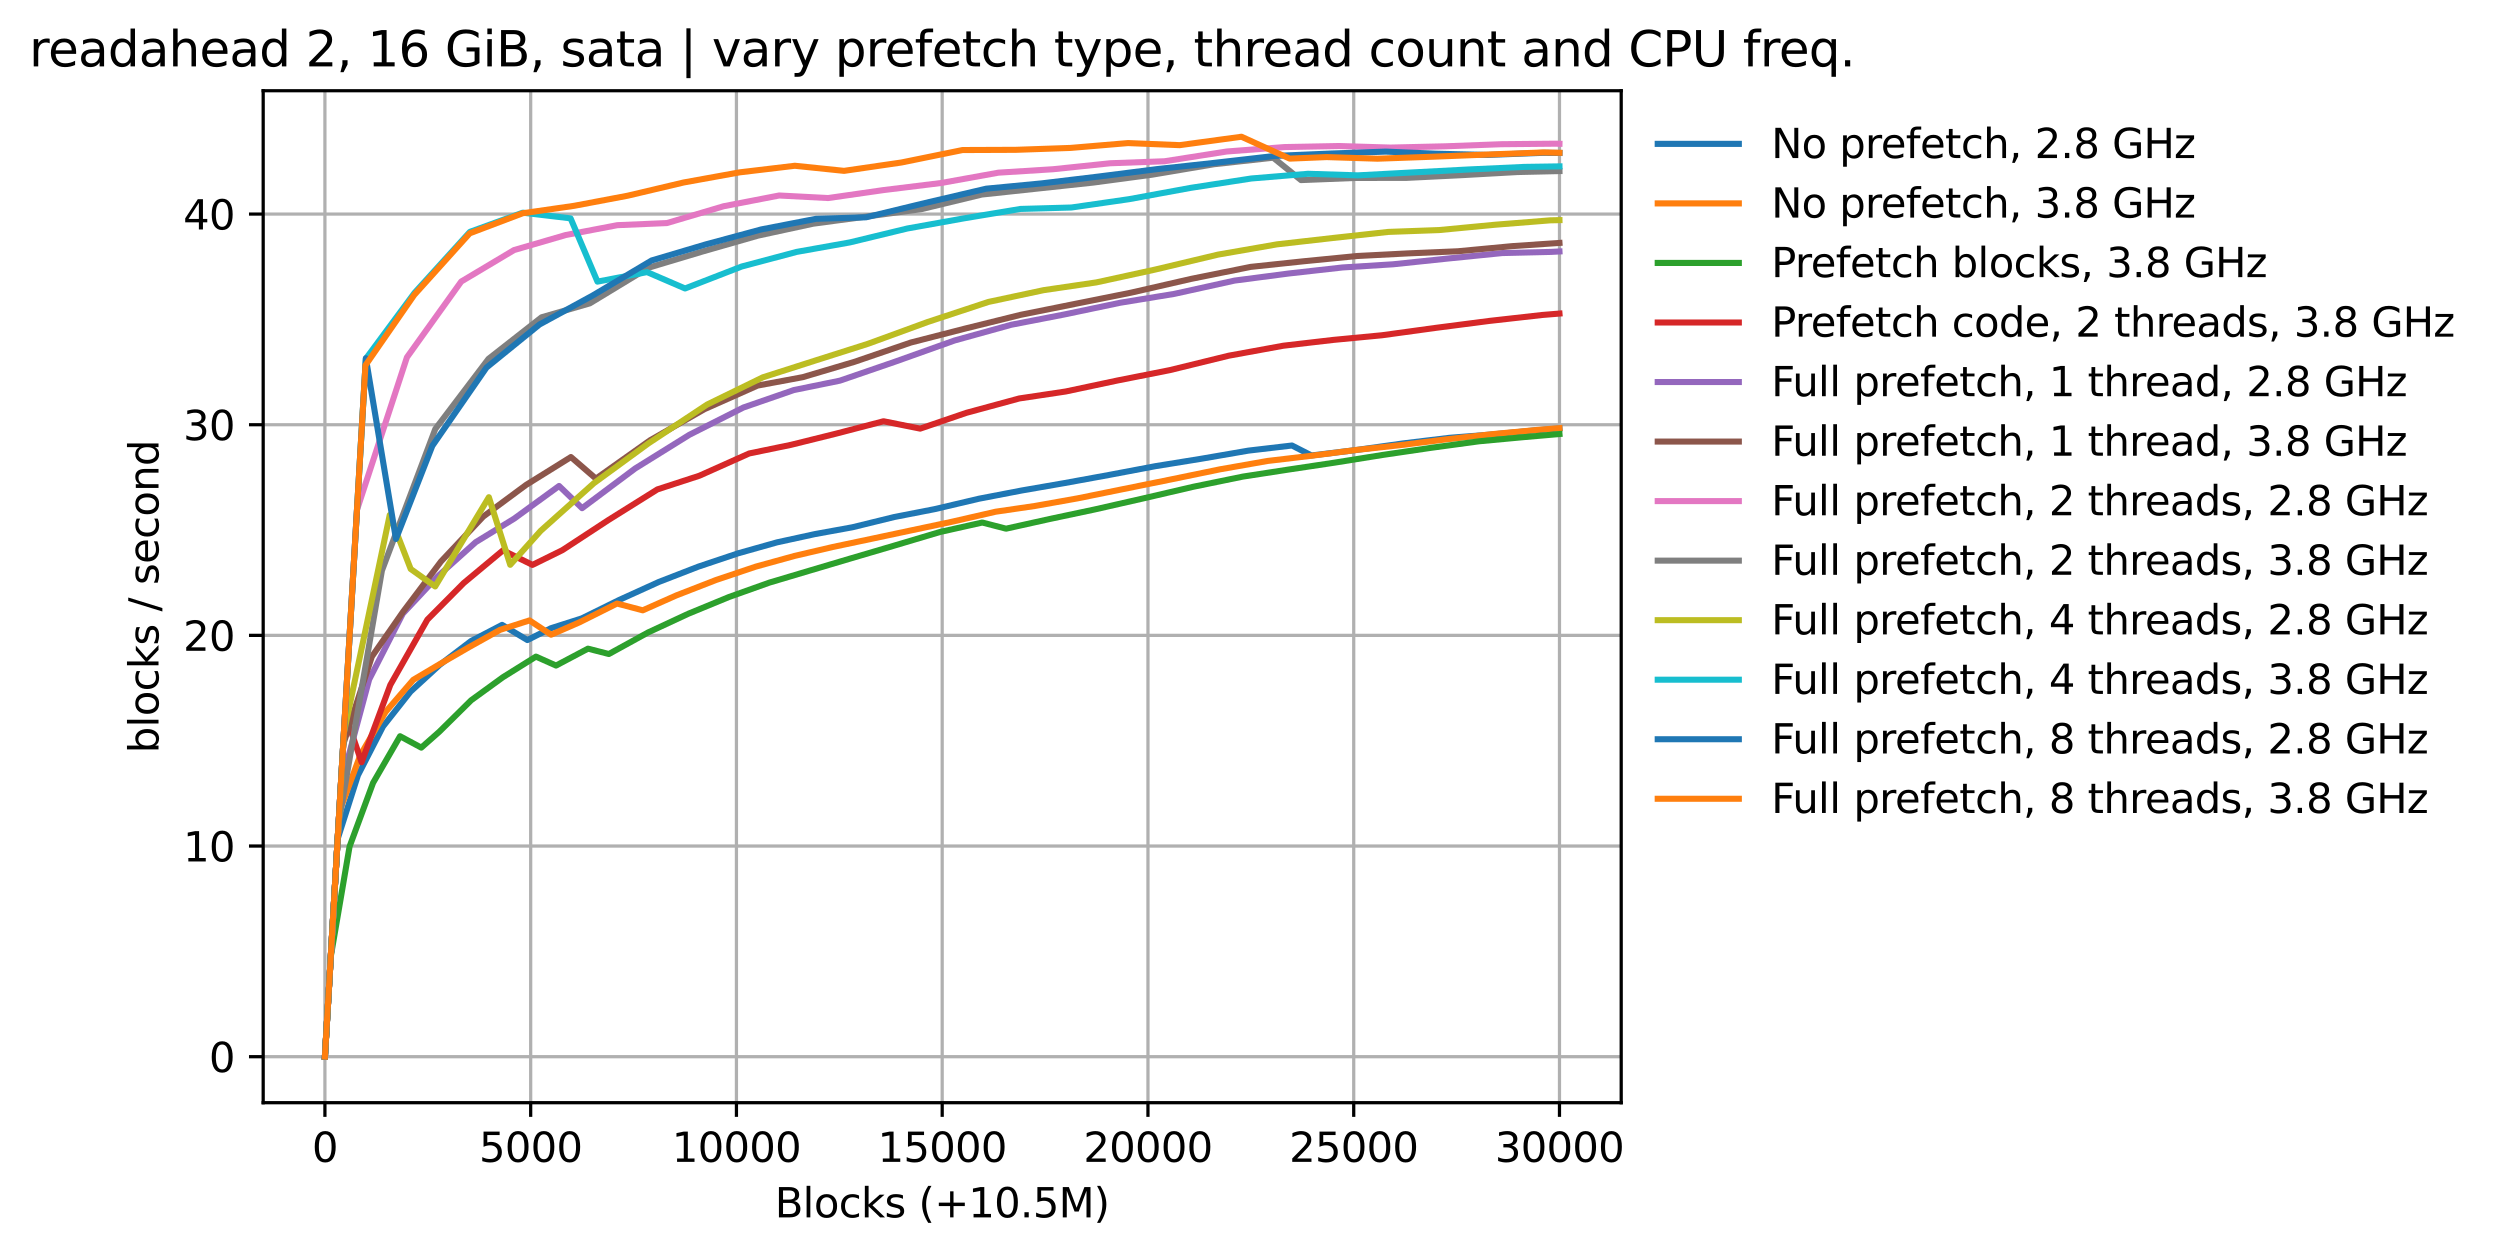 <?xml version="1.0" encoding="utf-8" standalone="no"?>
<!DOCTYPE svg PUBLIC "-//W3C//DTD SVG 1.1//EN"
  "http://www.w3.org/Graphics/SVG/1.1/DTD/svg11.dtd">
<svg xmlns:xlink="http://www.w3.org/1999/xlink" width="616.34pt" height="309.407pt" viewBox="0 0 616.34 309.407" xmlns="http://www.w3.org/2000/svg" version="1.1">
 <defs>
  <style type="text/css">*{stroke-linejoin: round; stroke-linecap: butt}</style>
 </defs>
 <g id="figure_1">
  <g id="patch_1">
   <path d="M 0 309.407 
L 616.34 309.407 
L 616.34 0 
L 0 0 
z
" style="fill: #ffffff"/>
  </g>
  <g id="axes_1">
   <g id="patch_2">
    <path d="M 64.885 271.851 
L 399.685 271.851 
L 399.685 22.371 
L 64.885 22.371 
z
" style="fill: #ffffff"/>
   </g>
   <g id="matplotlib.axis_1">
    <g id="xtick_1">
     <g id="line2d_1">
      <path d="M 80.103 271.851 
L 80.103 22.371 
" clip-path="url(#p95f155b212)" style="fill: none; stroke: #b0b0b0; stroke-width: 0.8; stroke-linecap: square"/>
     </g>
     <g id="line2d_2">
      <defs>
       <path id="m553fe2bf24" d="M 0 0 
L 0 3.5 
" style="stroke: #000000; stroke-width: 0.8"/>
      </defs>
      <g>
       <use xlink:href="#m553fe2bf24" x="80.103" y="271.851" style="stroke: #000000; stroke-width: 0.8"/>
      </g>
     </g>
     <g id="text_1">
      <!-- 0 -->
      <g transform="translate(76.922 286.449)scale(0.1 -0.1)">
       <defs>
        <path id="DejaVuSans-30" d="M 2034 4250 
Q 1547 4250 1301 3770 
Q 1056 3291 1056 2328 
Q 1056 1369 1301 889 
Q 1547 409 2034 409 
Q 2525 409 2770 889 
Q 3016 1369 3016 2328 
Q 3016 3291 2770 3770 
Q 2525 4250 2034 4250 
z
M 2034 4750 
Q 2819 4750 3233 4129 
Q 3647 3509 3647 2328 
Q 3647 1150 3233 529 
Q 2819 -91 2034 -91 
Q 1250 -91 836 529 
Q 422 1150 422 2328 
Q 422 3509 836 4129 
Q 1250 4750 2034 4750 
z
" transform="scale(0.016)"/>
       </defs>
       <use xlink:href="#DejaVuSans-30"/>
      </g>
     </g>
    </g>
    <g id="xtick_2">
     <g id="line2d_3">
      <path d="M 130.831 271.851 
L 130.831 22.371 
" clip-path="url(#p95f155b212)" style="fill: none; stroke: #b0b0b0; stroke-width: 0.8; stroke-linecap: square"/>
     </g>
     <g id="line2d_4">
      <g>
       <use xlink:href="#m553fe2bf24" x="130.831" y="271.851" style="stroke: #000000; stroke-width: 0.8"/>
      </g>
     </g>
     <g id="text_2">
      <!-- 5000 -->
      <g transform="translate(118.106 286.449)scale(0.1 -0.1)">
       <defs>
        <path id="DejaVuSans-35" d="M 691 4666 
L 3169 4666 
L 3169 4134 
L 1269 4134 
L 1269 2991 
Q 1406 3038 1543 3061 
Q 1681 3084 1819 3084 
Q 2600 3084 3056 2656 
Q 3513 2228 3513 1497 
Q 3513 744 3044 326 
Q 2575 -91 1722 -91 
Q 1428 -91 1123 -41 
Q 819 9 494 109 
L 494 744 
Q 775 591 1075 516 
Q 1375 441 1709 441 
Q 2250 441 2565 725 
Q 2881 1009 2881 1497 
Q 2881 1984 2565 2268 
Q 2250 2553 1709 2553 
Q 1456 2553 1204 2497 
Q 953 2441 691 2322 
L 691 4666 
z
" transform="scale(0.016)"/>
       </defs>
       <use xlink:href="#DejaVuSans-35"/>
       <use xlink:href="#DejaVuSans-30" x="63.623"/>
       <use xlink:href="#DejaVuSans-30" x="127.246"/>
       <use xlink:href="#DejaVuSans-30" x="190.869"/>
      </g>
     </g>
    </g>
    <g id="xtick_3">
     <g id="line2d_5">
      <path d="M 181.558 271.851 
L 181.558 22.371 
" clip-path="url(#p95f155b212)" style="fill: none; stroke: #b0b0b0; stroke-width: 0.8; stroke-linecap: square"/>
     </g>
     <g id="line2d_6">
      <g>
       <use xlink:href="#m553fe2bf24" x="181.558" y="271.851" style="stroke: #000000; stroke-width: 0.8"/>
      </g>
     </g>
     <g id="text_3">
      <!-- 10000 -->
      <g transform="translate(165.652 286.449)scale(0.1 -0.1)">
       <defs>
        <path id="DejaVuSans-31" d="M 794 531 
L 1825 531 
L 1825 4091 
L 703 3866 
L 703 4441 
L 1819 4666 
L 2450 4666 
L 2450 531 
L 3481 531 
L 3481 0 
L 794 0 
L 794 531 
z
" transform="scale(0.016)"/>
       </defs>
       <use xlink:href="#DejaVuSans-31"/>
       <use xlink:href="#DejaVuSans-30" x="63.623"/>
       <use xlink:href="#DejaVuSans-30" x="127.246"/>
       <use xlink:href="#DejaVuSans-30" x="190.869"/>
       <use xlink:href="#DejaVuSans-30" x="254.492"/>
      </g>
     </g>
    </g>
    <g id="xtick_4">
     <g id="line2d_7">
      <path d="M 232.285 271.851 
L 232.285 22.371 
" clip-path="url(#p95f155b212)" style="fill: none; stroke: #b0b0b0; stroke-width: 0.8; stroke-linecap: square"/>
     </g>
     <g id="line2d_8">
      <g>
       <use xlink:href="#m553fe2bf24" x="232.285" y="271.851" style="stroke: #000000; stroke-width: 0.8"/>
      </g>
     </g>
     <g id="text_4">
      <!-- 15000 -->
      <g transform="translate(216.379 286.449)scale(0.1 -0.1)">
       <use xlink:href="#DejaVuSans-31"/>
       <use xlink:href="#DejaVuSans-35" x="63.623"/>
       <use xlink:href="#DejaVuSans-30" x="127.246"/>
       <use xlink:href="#DejaVuSans-30" x="190.869"/>
       <use xlink:href="#DejaVuSans-30" x="254.492"/>
      </g>
     </g>
    </g>
    <g id="xtick_5">
     <g id="line2d_9">
      <path d="M 283.013 271.851 
L 283.013 22.371 
" clip-path="url(#p95f155b212)" style="fill: none; stroke: #b0b0b0; stroke-width: 0.8; stroke-linecap: square"/>
     </g>
     <g id="line2d_10">
      <g>
       <use xlink:href="#m553fe2bf24" x="283.013" y="271.851" style="stroke: #000000; stroke-width: 0.8"/>
      </g>
     </g>
     <g id="text_5">
      <!-- 20000 -->
      <g transform="translate(267.106 286.449)scale(0.1 -0.1)">
       <defs>
        <path id="DejaVuSans-32" d="M 1228 531 
L 3431 531 
L 3431 0 
L 469 0 
L 469 531 
Q 828 903 1448 1529 
Q 2069 2156 2228 2338 
Q 2531 2678 2651 2914 
Q 2772 3150 2772 3378 
Q 2772 3750 2511 3984 
Q 2250 4219 1831 4219 
Q 1534 4219 1204 4116 
Q 875 4013 500 3803 
L 500 4441 
Q 881 4594 1212 4672 
Q 1544 4750 1819 4750 
Q 2544 4750 2975 4387 
Q 3406 4025 3406 3419 
Q 3406 3131 3298 2873 
Q 3191 2616 2906 2266 
Q 2828 2175 2409 1742 
Q 1991 1309 1228 531 
z
" transform="scale(0.016)"/>
       </defs>
       <use xlink:href="#DejaVuSans-32"/>
       <use xlink:href="#DejaVuSans-30" x="63.623"/>
       <use xlink:href="#DejaVuSans-30" x="127.246"/>
       <use xlink:href="#DejaVuSans-30" x="190.869"/>
       <use xlink:href="#DejaVuSans-30" x="254.492"/>
      </g>
     </g>
    </g>
    <g id="xtick_6">
     <g id="line2d_11">
      <path d="M 333.74 271.851 
L 333.74 22.371 
" clip-path="url(#p95f155b212)" style="fill: none; stroke: #b0b0b0; stroke-width: 0.8; stroke-linecap: square"/>
     </g>
     <g id="line2d_12">
      <g>
       <use xlink:href="#m553fe2bf24" x="333.74" y="271.851" style="stroke: #000000; stroke-width: 0.8"/>
      </g>
     </g>
     <g id="text_6">
      <!-- 25000 -->
      <g transform="translate(317.834 286.449)scale(0.1 -0.1)">
       <use xlink:href="#DejaVuSans-32"/>
       <use xlink:href="#DejaVuSans-35" x="63.623"/>
       <use xlink:href="#DejaVuSans-30" x="127.246"/>
       <use xlink:href="#DejaVuSans-30" x="190.869"/>
       <use xlink:href="#DejaVuSans-30" x="254.492"/>
      </g>
     </g>
    </g>
    <g id="xtick_7">
     <g id="line2d_13">
      <path d="M 384.467 271.851 
L 384.467 22.371 
" clip-path="url(#p95f155b212)" style="fill: none; stroke: #b0b0b0; stroke-width: 0.8; stroke-linecap: square"/>
     </g>
     <g id="line2d_14">
      <g>
       <use xlink:href="#m553fe2bf24" x="384.467" y="271.851" style="stroke: #000000; stroke-width: 0.8"/>
      </g>
     </g>
     <g id="text_7">
      <!-- 30000 -->
      <g transform="translate(368.561 286.449)scale(0.1 -0.1)">
       <defs>
        <path id="DejaVuSans-33" d="M 2597 2516 
Q 3050 2419 3304 2112 
Q 3559 1806 3559 1356 
Q 3559 666 3084 287 
Q 2609 -91 1734 -91 
Q 1441 -91 1130 -33 
Q 819 25 488 141 
L 488 750 
Q 750 597 1062 519 
Q 1375 441 1716 441 
Q 2309 441 2620 675 
Q 2931 909 2931 1356 
Q 2931 1769 2642 2001 
Q 2353 2234 1838 2234 
L 1294 2234 
L 1294 2753 
L 1863 2753 
Q 2328 2753 2575 2939 
Q 2822 3125 2822 3475 
Q 2822 3834 2567 4026 
Q 2313 4219 1838 4219 
Q 1578 4219 1281 4162 
Q 984 4106 628 3988 
L 628 4550 
Q 988 4650 1302 4700 
Q 1616 4750 1894 4750 
Q 2613 4750 3031 4423 
Q 3450 4097 3450 3541 
Q 3450 3153 3228 2886 
Q 3006 2619 2597 2516 
z
" transform="scale(0.016)"/>
       </defs>
       <use xlink:href="#DejaVuSans-33"/>
       <use xlink:href="#DejaVuSans-30" x="63.623"/>
       <use xlink:href="#DejaVuSans-30" x="127.246"/>
       <use xlink:href="#DejaVuSans-30" x="190.869"/>
       <use xlink:href="#DejaVuSans-30" x="254.492"/>
      </g>
     </g>
    </g>
    <g id="text_8">
     <!-- Blocks (+10.5M) -->
     <g transform="translate(191.03 300.127)scale(0.1 -0.1)">
      <defs>
       <path id="DejaVuSans-42" d="M 1259 2228 
L 1259 519 
L 2272 519 
Q 2781 519 3026 730 
Q 3272 941 3272 1375 
Q 3272 1813 3026 2020 
Q 2781 2228 2272 2228 
L 1259 2228 
z
M 1259 4147 
L 1259 2741 
L 2194 2741 
Q 2656 2741 2882 2914 
Q 3109 3088 3109 3444 
Q 3109 3797 2882 3972 
Q 2656 4147 2194 4147 
L 1259 4147 
z
M 628 4666 
L 2241 4666 
Q 2963 4666 3353 4366 
Q 3744 4066 3744 3513 
Q 3744 3084 3544 2831 
Q 3344 2578 2956 2516 
Q 3422 2416 3680 2098 
Q 3938 1781 3938 1306 
Q 3938 681 3513 340 
Q 3088 0 2303 0 
L 628 0 
L 628 4666 
z
" transform="scale(0.016)"/>
       <path id="DejaVuSans-6c" d="M 603 4863 
L 1178 4863 
L 1178 0 
L 603 0 
L 603 4863 
z
" transform="scale(0.016)"/>
       <path id="DejaVuSans-6f" d="M 1959 3097 
Q 1497 3097 1228 2736 
Q 959 2375 959 1747 
Q 959 1119 1226 758 
Q 1494 397 1959 397 
Q 2419 397 2687 759 
Q 2956 1122 2956 1747 
Q 2956 2369 2687 2733 
Q 2419 3097 1959 3097 
z
M 1959 3584 
Q 2709 3584 3137 3096 
Q 3566 2609 3566 1747 
Q 3566 888 3137 398 
Q 2709 -91 1959 -91 
Q 1206 -91 779 398 
Q 353 888 353 1747 
Q 353 2609 779 3096 
Q 1206 3584 1959 3584 
z
" transform="scale(0.016)"/>
       <path id="DejaVuSans-63" d="M 3122 3366 
L 3122 2828 
Q 2878 2963 2633 3030 
Q 2388 3097 2138 3097 
Q 1578 3097 1268 2742 
Q 959 2388 959 1747 
Q 959 1106 1268 751 
Q 1578 397 2138 397 
Q 2388 397 2633 464 
Q 2878 531 3122 666 
L 3122 134 
Q 2881 22 2623 -34 
Q 2366 -91 2075 -91 
Q 1284 -91 818 406 
Q 353 903 353 1747 
Q 353 2603 823 3093 
Q 1294 3584 2113 3584 
Q 2378 3584 2631 3529 
Q 2884 3475 3122 3366 
z
" transform="scale(0.016)"/>
       <path id="DejaVuSans-6b" d="M 581 4863 
L 1159 4863 
L 1159 1991 
L 2875 3500 
L 3609 3500 
L 1753 1863 
L 3688 0 
L 2938 0 
L 1159 1709 
L 1159 0 
L 581 0 
L 581 4863 
z
" transform="scale(0.016)"/>
       <path id="DejaVuSans-73" d="M 2834 3397 
L 2834 2853 
Q 2591 2978 2328 3040 
Q 2066 3103 1784 3103 
Q 1356 3103 1142 2972 
Q 928 2841 928 2578 
Q 928 2378 1081 2264 
Q 1234 2150 1697 2047 
L 1894 2003 
Q 2506 1872 2764 1633 
Q 3022 1394 3022 966 
Q 3022 478 2636 193 
Q 2250 -91 1575 -91 
Q 1294 -91 989 -36 
Q 684 19 347 128 
L 347 722 
Q 666 556 975 473 
Q 1284 391 1588 391 
Q 1994 391 2212 530 
Q 2431 669 2431 922 
Q 2431 1156 2273 1281 
Q 2116 1406 1581 1522 
L 1381 1569 
Q 847 1681 609 1914 
Q 372 2147 372 2553 
Q 372 3047 722 3315 
Q 1072 3584 1716 3584 
Q 2034 3584 2315 3537 
Q 2597 3491 2834 3397 
z
" transform="scale(0.016)"/>
       <path id="DejaVuSans-20" transform="scale(0.016)"/>
       <path id="DejaVuSans-28" d="M 1984 4856 
Q 1566 4138 1362 3434 
Q 1159 2731 1159 2009 
Q 1159 1288 1364 580 
Q 1569 -128 1984 -844 
L 1484 -844 
Q 1016 -109 783 600 
Q 550 1309 550 2009 
Q 550 2706 781 3412 
Q 1013 4119 1484 4856 
L 1984 4856 
z
" transform="scale(0.016)"/>
       <path id="DejaVuSans-2b" d="M 2944 4013 
L 2944 2272 
L 4684 2272 
L 4684 1741 
L 2944 1741 
L 2944 0 
L 2419 0 
L 2419 1741 
L 678 1741 
L 678 2272 
L 2419 2272 
L 2419 4013 
L 2944 4013 
z
" transform="scale(0.016)"/>
       <path id="DejaVuSans-2e" d="M 684 794 
L 1344 794 
L 1344 0 
L 684 0 
L 684 794 
z
" transform="scale(0.016)"/>
       <path id="DejaVuSans-4d" d="M 628 4666 
L 1569 4666 
L 2759 1491 
L 3956 4666 
L 4897 4666 
L 4897 0 
L 4281 0 
L 4281 4097 
L 3078 897 
L 2444 897 
L 1241 4097 
L 1241 0 
L 628 0 
L 628 4666 
z
" transform="scale(0.016)"/>
       <path id="DejaVuSans-29" d="M 513 4856 
L 1013 4856 
Q 1481 4119 1714 3412 
Q 1947 2706 1947 2009 
Q 1947 1309 1714 600 
Q 1481 -109 1013 -844 
L 513 -844 
Q 928 -128 1133 580 
Q 1338 1288 1338 2009 
Q 1338 2731 1133 3434 
Q 928 4138 513 4856 
z
" transform="scale(0.016)"/>
      </defs>
      <use xlink:href="#DejaVuSans-42"/>
      <use xlink:href="#DejaVuSans-6c" x="68.604"/>
      <use xlink:href="#DejaVuSans-6f" x="96.387"/>
      <use xlink:href="#DejaVuSans-63" x="157.568"/>
      <use xlink:href="#DejaVuSans-6b" x="212.549"/>
      <use xlink:href="#DejaVuSans-73" x="270.459"/>
      <use xlink:href="#DejaVuSans-20" x="322.559"/>
      <use xlink:href="#DejaVuSans-28" x="354.346"/>
      <use xlink:href="#DejaVuSans-2b" x="393.359"/>
      <use xlink:href="#DejaVuSans-31" x="477.148"/>
      <use xlink:href="#DejaVuSans-30" x="540.771"/>
      <use xlink:href="#DejaVuSans-2e" x="604.395"/>
      <use xlink:href="#DejaVuSans-35" x="636.182"/>
      <use xlink:href="#DejaVuSans-4d" x="699.805"/>
      <use xlink:href="#DejaVuSans-29" x="786.084"/>
     </g>
    </g>
   </g>
   <g id="matplotlib.axis_2">
    <g id="ytick_1">
     <g id="line2d_15">
      <path d="M 64.885 260.511 
L 399.685 260.511 
" clip-path="url(#p95f155b212)" style="fill: none; stroke: #b0b0b0; stroke-width: 0.8; stroke-linecap: square"/>
     </g>
     <g id="line2d_16">
      <defs>
       <path id="m8bbdff4813" d="M 0 0 
L -3.5 0 
" style="stroke: #000000; stroke-width: 0.8"/>
      </defs>
      <g>
       <use xlink:href="#m8bbdff4813" x="64.885" y="260.511" style="stroke: #000000; stroke-width: 0.8"/>
      </g>
     </g>
     <g id="text_9">
      <!-- 0 -->
      <g transform="translate(51.523 264.31)scale(0.1 -0.1)">
       <use xlink:href="#DejaVuSans-30"/>
      </g>
     </g>
    </g>
    <g id="ytick_2">
     <g id="line2d_17">
      <path d="M 64.885 208.577 
L 399.685 208.577 
" clip-path="url(#p95f155b212)" style="fill: none; stroke: #b0b0b0; stroke-width: 0.8; stroke-linecap: square"/>
     </g>
     <g id="line2d_18">
      <g>
       <use xlink:href="#m8bbdff4813" x="64.885" y="208.577" style="stroke: #000000; stroke-width: 0.8"/>
      </g>
     </g>
     <g id="text_10">
      <!-- 10 -->
      <g transform="translate(45.16 212.376)scale(0.1 -0.1)">
       <use xlink:href="#DejaVuSans-31"/>
       <use xlink:href="#DejaVuSans-30" x="63.623"/>
      </g>
     </g>
    </g>
    <g id="ytick_3">
     <g id="line2d_19">
      <path d="M 64.885 156.643 
L 399.685 156.643 
" clip-path="url(#p95f155b212)" style="fill: none; stroke: #b0b0b0; stroke-width: 0.8; stroke-linecap: square"/>
     </g>
     <g id="line2d_20">
      <g>
       <use xlink:href="#m8bbdff4813" x="64.885" y="156.643" style="stroke: #000000; stroke-width: 0.8"/>
      </g>
     </g>
     <g id="text_11">
      <!-- 20 -->
      <g transform="translate(45.16 160.442)scale(0.1 -0.1)">
       <use xlink:href="#DejaVuSans-32"/>
       <use xlink:href="#DejaVuSans-30" x="63.623"/>
      </g>
     </g>
    </g>
    <g id="ytick_4">
     <g id="line2d_21">
      <path d="M 64.885 104.709 
L 399.685 104.709 
" clip-path="url(#p95f155b212)" style="fill: none; stroke: #b0b0b0; stroke-width: 0.8; stroke-linecap: square"/>
     </g>
     <g id="line2d_22">
      <g>
       <use xlink:href="#m8bbdff4813" x="64.885" y="104.709" style="stroke: #000000; stroke-width: 0.8"/>
      </g>
     </g>
     <g id="text_12">
      <!-- 30 -->
      <g transform="translate(45.16 108.508)scale(0.1 -0.1)">
       <use xlink:href="#DejaVuSans-33"/>
       <use xlink:href="#DejaVuSans-30" x="63.623"/>
      </g>
     </g>
    </g>
    <g id="ytick_5">
     <g id="line2d_23">
      <path d="M 64.885 52.775 
L 399.685 52.775 
" clip-path="url(#p95f155b212)" style="fill: none; stroke: #b0b0b0; stroke-width: 0.8; stroke-linecap: square"/>
     </g>
     <g id="line2d_24">
      <g>
       <use xlink:href="#m8bbdff4813" x="64.885" y="52.775" style="stroke: #000000; stroke-width: 0.8"/>
      </g>
     </g>
     <g id="text_13">
      <!-- 40 -->
      <g transform="translate(45.16 56.575)scale(0.1 -0.1)">
       <defs>
        <path id="DejaVuSans-34" d="M 2419 4116 
L 825 1625 
L 2419 1625 
L 2419 4116 
z
M 2253 4666 
L 3047 4666 
L 3047 1625 
L 3713 1625 
L 3713 1100 
L 3047 1100 
L 3047 0 
L 2419 0 
L 2419 1100 
L 313 1100 
L 313 1709 
L 2253 4666 
z
" transform="scale(0.016)"/>
       </defs>
       <use xlink:href="#DejaVuSans-34"/>
       <use xlink:href="#DejaVuSans-30" x="63.623"/>
      </g>
     </g>
    </g>
    <g id="text_14">
     <!-- blocks / second -->
     <g transform="translate(39.081 185.678)rotate(-90)scale(0.1 -0.1)">
      <defs>
       <path id="DejaVuSans-62" d="M 3116 1747 
Q 3116 2381 2855 2742 
Q 2594 3103 2138 3103 
Q 1681 3103 1420 2742 
Q 1159 2381 1159 1747 
Q 1159 1113 1420 752 
Q 1681 391 2138 391 
Q 2594 391 2855 752 
Q 3116 1113 3116 1747 
z
M 1159 2969 
Q 1341 3281 1617 3432 
Q 1894 3584 2278 3584 
Q 2916 3584 3314 3078 
Q 3713 2572 3713 1747 
Q 3713 922 3314 415 
Q 2916 -91 2278 -91 
Q 1894 -91 1617 61 
Q 1341 213 1159 525 
L 1159 0 
L 581 0 
L 581 4863 
L 1159 4863 
L 1159 2969 
z
" transform="scale(0.016)"/>
       <path id="DejaVuSans-2f" d="M 1625 4666 
L 2156 4666 
L 531 -594 
L 0 -594 
L 1625 4666 
z
" transform="scale(0.016)"/>
       <path id="DejaVuSans-65" d="M 3597 1894 
L 3597 1613 
L 953 1613 
Q 991 1019 1311 708 
Q 1631 397 2203 397 
Q 2534 397 2845 478 
Q 3156 559 3463 722 
L 3463 178 
Q 3153 47 2828 -22 
Q 2503 -91 2169 -91 
Q 1331 -91 842 396 
Q 353 884 353 1716 
Q 353 2575 817 3079 
Q 1281 3584 2069 3584 
Q 2775 3584 3186 3129 
Q 3597 2675 3597 1894 
z
M 3022 2063 
Q 3016 2534 2758 2815 
Q 2500 3097 2075 3097 
Q 1594 3097 1305 2825 
Q 1016 2553 972 2059 
L 3022 2063 
z
" transform="scale(0.016)"/>
       <path id="DejaVuSans-6e" d="M 3513 2113 
L 3513 0 
L 2938 0 
L 2938 2094 
Q 2938 2591 2744 2837 
Q 2550 3084 2163 3084 
Q 1697 3084 1428 2787 
Q 1159 2491 1159 1978 
L 1159 0 
L 581 0 
L 581 3500 
L 1159 3500 
L 1159 2956 
Q 1366 3272 1645 3428 
Q 1925 3584 2291 3584 
Q 2894 3584 3203 3211 
Q 3513 2838 3513 2113 
z
" transform="scale(0.016)"/>
       <path id="DejaVuSans-64" d="M 2906 2969 
L 2906 4863 
L 3481 4863 
L 3481 0 
L 2906 0 
L 2906 525 
Q 2725 213 2448 61 
Q 2172 -91 1784 -91 
Q 1150 -91 751 415 
Q 353 922 353 1747 
Q 353 2572 751 3078 
Q 1150 3584 1784 3584 
Q 2172 3584 2448 3432 
Q 2725 3281 2906 2969 
z
M 947 1747 
Q 947 1113 1208 752 
Q 1469 391 1925 391 
Q 2381 391 2643 752 
Q 2906 1113 2906 1747 
Q 2906 2381 2643 2742 
Q 2381 3103 1925 3103 
Q 1469 3103 1208 2742 
Q 947 2381 947 1747 
z
" transform="scale(0.016)"/>
      </defs>
      <use xlink:href="#DejaVuSans-62"/>
      <use xlink:href="#DejaVuSans-6c" x="63.477"/>
      <use xlink:href="#DejaVuSans-6f" x="91.26"/>
      <use xlink:href="#DejaVuSans-63" x="152.441"/>
      <use xlink:href="#DejaVuSans-6b" x="207.422"/>
      <use xlink:href="#DejaVuSans-73" x="265.332"/>
      <use xlink:href="#DejaVuSans-20" x="317.432"/>
      <use xlink:href="#DejaVuSans-2f" x="349.219"/>
      <use xlink:href="#DejaVuSans-20" x="382.91"/>
      <use xlink:href="#DejaVuSans-73" x="414.697"/>
      <use xlink:href="#DejaVuSans-65" x="466.797"/>
      <use xlink:href="#DejaVuSans-63" x="528.32"/>
      <use xlink:href="#DejaVuSans-6f" x="583.301"/>
      <use xlink:href="#DejaVuSans-6e" x="644.482"/>
      <use xlink:href="#DejaVuSans-64" x="707.861"/>
     </g>
    </g>
   </g>
   <g id="line2d_25">
    <path d="M 80.103 260.511 
L 83.259 206.766 
L 88.24 191.145 
L 94.419 179.11 
L 101.206 170.513 
L 108.419 163.896 
L 116.14 158.031 
L 123.78 154.056 
L 130.019 157.795 
L 135.822 154.885 
L 143.431 152.454 
L 152.715 147.88 
L 162.414 143.476 
L 172.143 139.705 
L 181.913 136.429 
L 191.582 133.704 
L 200.916 131.67 
L 210.138 129.993 
L 220.456 127.466 
L 230.408 125.525 
L 241.335 122.953 
L 251.896 120.922 
L 262.438 119.094 
L 273.425 117.089 
L 284.879 114.922 
L 296.06 113.114 
L 307.778 111.094 
L 318.522 109.834 
L 323.331 112.288 
L 334.278 110.955 
L 345.925 109.315 
L 357.287 107.94 
L 367.778 107.113 
L 378.806 106.06 
L 384.467 105.633 
" clip-path="url(#p95f155b212)" style="fill: none; stroke: #1f77b4; stroke-width: 1.5; stroke-linecap: square"/>
   </g>
   <g id="line2d_26">
    <path d="M 80.103 260.511 
L 83.644 200.135 
L 88.818 186.196 
L 95.048 175.528 
L 101.886 167.6 
L 108.48 163.688 
L 115.613 159.557 
L 123.272 155.287 
L 130.537 152.953 
L 135.863 156.474 
L 142.863 153.422 
L 152.126 148.793 
L 158.457 150.467 
L 166.746 146.788 
L 176.536 142.984 
L 186.306 139.701 
L 195.863 137.061 
L 205.298 134.854 
L 214.764 132.857 
L 224.565 130.775 
L 234.68 128.63 
L 245.454 126.157 
L 255.163 124.736 
L 265.644 122.865 
L 276.925 120.575 
L 288.582 118.218 
L 300.747 115.709 
L 312.495 113.643 
L 323.178 112.379 
L 334.308 110.937 
L 345.164 109.75 
L 356.618 108.308 
L 367.93 107.033 
L 378.938 105.991 
L 384.467 105.551 
" clip-path="url(#p95f155b212)" style="fill: none; stroke: #ff7f0e; stroke-width: 1.5; stroke-linecap: square"/>
   </g>
   <g id="line2d_27">
    <path d="M 80.103 260.511 
L 81.554 235.787 
L 86.181 208.707 
L 91.974 193.004 
L 98.629 181.508 
L 103.864 184.318 
L 108.267 180.433 
L 116.15 172.648 
L 123.952 166.986 
L 132.129 161.878 
L 137.08 164.083 
L 144.953 159.917 
L 150.107 161.237 
L 159.796 155.912 
L 169.708 151.304 
L 179.732 147.177 
L 189.705 143.626 
L 199.434 140.73 
L 209.661 137.692 
L 220.364 134.542 
L 231.707 131.164 
L 242.167 128.822 
L 248.031 130.338 
L 258.775 127.951 
L 269.844 125.607 
L 281.694 122.913 
L 294.193 120.003 
L 306.388 117.5 
L 317.609 115.771 
L 328.992 114.062 
L 340.933 112.151 
L 352.813 110.401 
L 364.623 108.794 
L 375.468 107.782 
L 384.467 107.002 
" clip-path="url(#p95f155b212)" style="fill: none; stroke: #2ca02c; stroke-width: 1.5; stroke-linecap: square"/>
   </g>
   <g id="line2d_28">
    <path d="M 80.103 260.511 
L 85.065 175.893 
L 89.143 187.923 
L 96.225 168.863 
L 105.366 152.758 
L 114.324 143.736 
L 124.003 135.678 
L 131.267 139.267 
L 138.653 135.632 
L 149.833 128.31 
L 162.069 120.654 
L 172.447 117.272 
L 184.693 111.797 
L 195.031 109.66 
L 206.13 106.907 
L 217.818 103.856 
L 226.857 105.67 
L 238.251 101.774 
L 251.288 98.233 
L 262.712 96.52 
L 275.505 93.804 
L 288.42 91.245 
L 302.918 87.694 
L 316.361 85.236 
L 328.647 83.805 
L 340.679 82.656 
L 353.868 80.844 
L 367.118 79.125 
L 380.155 77.658 
L 384.467 77.305 
" clip-path="url(#p95f155b212)" style="fill: none; stroke: #d62728; stroke-width: 1.5; stroke-linecap: square"/>
   </g>
   <g id="line2d_29">
    <path d="M 80.103 260.511 
L 84.04 193.419 
L 91.01 167.525 
L 99.309 151.277 
L 107.861 142.128 
L 117.276 133.663 
L 126.742 127.876 
L 137.831 119.808 
L 143.502 125.284 
L 156.59 115.498 
L 169.962 107.188 
L 183.283 100.462 
L 195.691 96.167 
L 207.084 93.839 
L 220.699 89.157 
L 235.319 83.945 
L 249.299 80.067 
L 262.407 77.525 
L 276.185 74.634 
L 289.506 72.451 
L 304.369 69.173 
L 317.73 67.426 
L 330.97 65.938 
L 343.419 65.159 
L 356.851 63.748 
L 370.375 62.386 
L 382.428 62.1 
L 384.467 61.993 
" clip-path="url(#p95f155b212)" style="fill: none; stroke: #9467bd; stroke-width: 1.5; stroke-linecap: square"/>
   </g>
   <g id="line2d_30">
    <path d="M 80.103 260.511 
L 84.618 183.537 
L 91.669 161.888 
L 99.4 150.775 
L 108.724 138.421 
L 119.123 127.364 
L 129.664 119.573 
L 140.753 112.677 
L 146.921 118.001 
L 160.253 108.555 
L 173.655 100.882 
L 186.763 95.059 
L 197.923 92.981 
L 210.604 89.219 
L 224.565 84.441 
L 237.896 81.015 
L 251.592 77.623 
L 265.004 74.926 
L 278.792 72.162 
L 293.615 68.763 
L 308.325 65.798 
L 321.444 64.408 
L 334.612 63.114 
L 347.041 62.474 
L 359.388 61.948 
L 372.881 60.676 
L 384.467 59.888 
" clip-path="url(#p95f155b212)" style="fill: none; stroke: #8c564b; stroke-width: 1.5; stroke-linecap: square"/>
   </g>
   <g id="line2d_31">
    <path d="M 80.103 260.511 
L 88.007 125.696 
L 100.323 88.091 
L 113.705 69.413 
L 126.722 61.651 
L 139.465 57.942 
L 152.187 55.514 
L 164.422 54.993 
L 178.413 50.841 
L 192.089 48.196 
L 204.162 48.826 
L 217.838 46.858 
L 232.001 45.117 
L 246.144 42.568 
L 259.617 41.721 
L 273.729 40.248 
L 287.101 39.756 
L 302.431 37.352 
L 316.665 36.26 
L 330.098 36.001 
L 342.8 36.383 
L 356.324 36.069 
L 370.142 35.553 
L 383.503 35.422 
L 384.467 35.448 
" clip-path="url(#p95f155b212)" style="fill: none; stroke: #e377c2; stroke-width: 1.5; stroke-linecap: square"/>
   </g>
   <g id="line2d_32">
    <path d="M 80.103 260.511 
L 83.482 202.879 
L 94.155 140.675 
L 107.314 105.769 
L 120.432 88.475 
L 133.519 78.219 
L 145.41 74.788 
L 159.908 65.987 
L 173.168 62.013 
L 186.874 58.089 
L 200.459 55.15 
L 213.628 53.381 
L 227.121 51.568 
L 242.035 47.962 
L 255.701 46.496 
L 269.55 45.006 
L 283.997 43.072 
L 299.306 40.486 
L 313.895 38.878 
L 320.744 44.399 
L 334.024 43.874 
L 346.746 43.853 
L 360.301 43.185 
L 374.078 42.413 
L 384.467 42.174 
" clip-path="url(#p95f155b212)" style="fill: none; stroke: #7f7f7f; stroke-width: 1.5; stroke-linecap: square"/>
   </g>
   <g id="line2d_33">
    <path d="M 80.103 260.511 
L 84.791 180.592 
L 96.083 126.965 
L 101.247 140.272 
L 107.283 144.58 
L 120.523 122.581 
L 125.788 139.244 
L 133.286 130.875 
L 146.394 119.138 
L 159.857 109.31 
L 174.324 99.738 
L 188.082 93.016 
L 200.743 88.966 
L 214.013 84.748 
L 228.724 79.376 
L 243.679 74.438 
L 257.304 71.531 
L 270.28 69.623 
L 284.808 66.454 
L 300.29 62.769 
L 314.839 60.238 
L 328.485 58.686 
L 342.262 57.174 
L 354.792 56.719 
L 368.64 55.401 
L 382.205 54.319 
L 384.467 54.271 
" clip-path="url(#p95f155b212)" style="fill: none; stroke: #bcbd22; stroke-width: 1.5; stroke-linecap: square"/>
   </g>
   <g id="line2d_34">
    <path d="M 80.103 260.511 
L 90.198 88.426 
L 102.19 72.21 
L 115.856 57.161 
L 128.883 52.433 
L 140.672 53.832 
L 147.297 69.431 
L 159.522 67.082 
L 168.897 71.119 
L 182.857 65.704 
L 196.381 62.106 
L 209.529 59.76 
L 223.692 56.332 
L 237.551 53.847 
L 251.582 51.513 
L 264.152 51.157 
L 278.336 49.106 
L 293.493 46.323 
L 308.498 44.002 
L 322.468 42.845 
L 334.775 43.23 
L 348.4 42.502 
L 362.117 41.777 
L 375.783 41.149 
L 384.467 41.016 
" clip-path="url(#p95f155b212)" style="fill: none; stroke: #17becf; stroke-width: 1.5; stroke-linecap: square"/>
   </g>
   <g id="line2d_35">
    <path d="M 80.103 260.511 
L 90.198 88.321 
L 97.615 132.874 
L 106.583 109.928 
L 119.935 90.62 
L 133.002 80.005 
L 146.09 72.869 
L 160.648 64.214 
L 173.99 60.257 
L 187.676 56.562 
L 201.169 53.946 
L 213.506 53.571 
L 228.126 50.034 
L 243.141 46.515 
L 256.746 45.217 
L 270.848 43.524 
L 285.285 41.689 
L 299.671 40.12 
L 314.362 38.437 
L 328.028 37.857 
L 341.643 37.376 
L 354.071 37.895 
L 366.733 38.196 
L 380.46 37.675 
L 384.467 37.712 
" clip-path="url(#p95f155b212)" style="fill: none; stroke: #1f77b4; stroke-width: 1.5; stroke-linecap: square"/>
   </g>
   <g id="line2d_36">
    <path d="M 80.103 260.511 
L 90.097 90.063 
L 102.119 72.714 
L 115.795 57.527 
L 128.852 52.576 
L 141.575 50.735 
L 154.744 48.248 
L 168.562 44.984 
L 182.319 42.494 
L 195.954 40.867 
L 208.088 42.123 
L 222.221 40.063 
L 237.297 36.99 
L 250.436 36.936 
L 263.929 36.468 
L 278.102 35.272 
L 290.825 35.786 
L 306.063 33.711 
L 317.964 39.106 
L 327.054 38.726 
L 339.594 39.123 
L 353.168 38.637 
L 366.865 38.093 
L 380.592 37.579 
L 384.467 37.669 
" clip-path="url(#p95f155b212)" style="fill: none; stroke: #ff7f0e; stroke-width: 1.5; stroke-linecap: square"/>
   </g>
   <g id="patch_3">
    <path d="M 64.885 271.851 
L 64.885 22.371 
" style="fill: none; stroke: #000000; stroke-width: 0.8; stroke-linejoin: miter; stroke-linecap: square"/>
   </g>
   <g id="patch_4">
    <path d="M 399.685 271.851 
L 399.685 22.371 
" style="fill: none; stroke: #000000; stroke-width: 0.8; stroke-linejoin: miter; stroke-linecap: square"/>
   </g>
   <g id="patch_5">
    <path d="M 64.885 271.851 
L 399.685 271.851 
" style="fill: none; stroke: #000000; stroke-width: 0.8; stroke-linejoin: miter; stroke-linecap: square"/>
   </g>
   <g id="patch_6">
    <path d="M 64.885 22.371 
L 399.685 22.371 
" style="fill: none; stroke: #000000; stroke-width: 0.8; stroke-linejoin: miter; stroke-linecap: square"/>
   </g>
   <g id="text_15">
    <!-- readahead 2, 16 GiB, sata | vary prefetch type, thread count and CPU freq. -->
    <g transform="translate(7.2 16.371)scale(0.12 -0.12)">
     <defs>
      <path id="DejaVuSans-72" d="M 2631 2963 
Q 2534 3019 2420 3045 
Q 2306 3072 2169 3072 
Q 1681 3072 1420 2755 
Q 1159 2438 1159 1844 
L 1159 0 
L 581 0 
L 581 3500 
L 1159 3500 
L 1159 2956 
Q 1341 3275 1631 3429 
Q 1922 3584 2338 3584 
Q 2397 3584 2469 3576 
Q 2541 3569 2628 3553 
L 2631 2963 
z
" transform="scale(0.016)"/>
      <path id="DejaVuSans-61" d="M 2194 1759 
Q 1497 1759 1228 1600 
Q 959 1441 959 1056 
Q 959 750 1161 570 
Q 1363 391 1709 391 
Q 2188 391 2477 730 
Q 2766 1069 2766 1631 
L 2766 1759 
L 2194 1759 
z
M 3341 1997 
L 3341 0 
L 2766 0 
L 2766 531 
Q 2569 213 2275 61 
Q 1981 -91 1556 -91 
Q 1019 -91 701 211 
Q 384 513 384 1019 
Q 384 1609 779 1909 
Q 1175 2209 1959 2209 
L 2766 2209 
L 2766 2266 
Q 2766 2663 2505 2880 
Q 2244 3097 1772 3097 
Q 1472 3097 1187 3025 
Q 903 2953 641 2809 
L 641 3341 
Q 956 3463 1253 3523 
Q 1550 3584 1831 3584 
Q 2591 3584 2966 3190 
Q 3341 2797 3341 1997 
z
" transform="scale(0.016)"/>
      <path id="DejaVuSans-68" d="M 3513 2113 
L 3513 0 
L 2938 0 
L 2938 2094 
Q 2938 2591 2744 2837 
Q 2550 3084 2163 3084 
Q 1697 3084 1428 2787 
Q 1159 2491 1159 1978 
L 1159 0 
L 581 0 
L 581 4863 
L 1159 4863 
L 1159 2956 
Q 1366 3272 1645 3428 
Q 1925 3584 2291 3584 
Q 2894 3584 3203 3211 
Q 3513 2838 3513 2113 
z
" transform="scale(0.016)"/>
      <path id="DejaVuSans-2c" d="M 750 794 
L 1409 794 
L 1409 256 
L 897 -744 
L 494 -744 
L 750 256 
L 750 794 
z
" transform="scale(0.016)"/>
      <path id="DejaVuSans-36" d="M 2113 2584 
Q 1688 2584 1439 2293 
Q 1191 2003 1191 1497 
Q 1191 994 1439 701 
Q 1688 409 2113 409 
Q 2538 409 2786 701 
Q 3034 994 3034 1497 
Q 3034 2003 2786 2293 
Q 2538 2584 2113 2584 
z
M 3366 4563 
L 3366 3988 
Q 3128 4100 2886 4159 
Q 2644 4219 2406 4219 
Q 1781 4219 1451 3797 
Q 1122 3375 1075 2522 
Q 1259 2794 1537 2939 
Q 1816 3084 2150 3084 
Q 2853 3084 3261 2657 
Q 3669 2231 3669 1497 
Q 3669 778 3244 343 
Q 2819 -91 2113 -91 
Q 1303 -91 875 529 
Q 447 1150 447 2328 
Q 447 3434 972 4092 
Q 1497 4750 2381 4750 
Q 2619 4750 2861 4703 
Q 3103 4656 3366 4563 
z
" transform="scale(0.016)"/>
      <path id="DejaVuSans-47" d="M 3809 666 
L 3809 1919 
L 2778 1919 
L 2778 2438 
L 4434 2438 
L 4434 434 
Q 4069 175 3628 42 
Q 3188 -91 2688 -91 
Q 1594 -91 976 548 
Q 359 1188 359 2328 
Q 359 3472 976 4111 
Q 1594 4750 2688 4750 
Q 3144 4750 3555 4637 
Q 3966 4525 4313 4306 
L 4313 3634 
Q 3963 3931 3569 4081 
Q 3175 4231 2741 4231 
Q 1884 4231 1454 3753 
Q 1025 3275 1025 2328 
Q 1025 1384 1454 906 
Q 1884 428 2741 428 
Q 3075 428 3337 486 
Q 3600 544 3809 666 
z
" transform="scale(0.016)"/>
      <path id="DejaVuSans-69" d="M 603 3500 
L 1178 3500 
L 1178 0 
L 603 0 
L 603 3500 
z
M 603 4863 
L 1178 4863 
L 1178 4134 
L 603 4134 
L 603 4863 
z
" transform="scale(0.016)"/>
      <path id="DejaVuSans-74" d="M 1172 4494 
L 1172 3500 
L 2356 3500 
L 2356 3053 
L 1172 3053 
L 1172 1153 
Q 1172 725 1289 603 
Q 1406 481 1766 481 
L 2356 481 
L 2356 0 
L 1766 0 
Q 1100 0 847 248 
Q 594 497 594 1153 
L 594 3053 
L 172 3053 
L 172 3500 
L 594 3500 
L 594 4494 
L 1172 4494 
z
" transform="scale(0.016)"/>
      <path id="DejaVuSans-7c" d="M 1344 4891 
L 1344 -1509 
L 813 -1509 
L 813 4891 
L 1344 4891 
z
" transform="scale(0.016)"/>
      <path id="DejaVuSans-76" d="M 191 3500 
L 800 3500 
L 1894 563 
L 2988 3500 
L 3597 3500 
L 2284 0 
L 1503 0 
L 191 3500 
z
" transform="scale(0.016)"/>
      <path id="DejaVuSans-79" d="M 2059 -325 
Q 1816 -950 1584 -1140 
Q 1353 -1331 966 -1331 
L 506 -1331 
L 506 -850 
L 844 -850 
Q 1081 -850 1212 -737 
Q 1344 -625 1503 -206 
L 1606 56 
L 191 3500 
L 800 3500 
L 1894 763 
L 2988 3500 
L 3597 3500 
L 2059 -325 
z
" transform="scale(0.016)"/>
      <path id="DejaVuSans-70" d="M 1159 525 
L 1159 -1331 
L 581 -1331 
L 581 3500 
L 1159 3500 
L 1159 2969 
Q 1341 3281 1617 3432 
Q 1894 3584 2278 3584 
Q 2916 3584 3314 3078 
Q 3713 2572 3713 1747 
Q 3713 922 3314 415 
Q 2916 -91 2278 -91 
Q 1894 -91 1617 61 
Q 1341 213 1159 525 
z
M 3116 1747 
Q 3116 2381 2855 2742 
Q 2594 3103 2138 3103 
Q 1681 3103 1420 2742 
Q 1159 2381 1159 1747 
Q 1159 1113 1420 752 
Q 1681 391 2138 391 
Q 2594 391 2855 752 
Q 3116 1113 3116 1747 
z
" transform="scale(0.016)"/>
      <path id="DejaVuSans-66" d="M 2375 4863 
L 2375 4384 
L 1825 4384 
Q 1516 4384 1395 4259 
Q 1275 4134 1275 3809 
L 1275 3500 
L 2222 3500 
L 2222 3053 
L 1275 3053 
L 1275 0 
L 697 0 
L 697 3053 
L 147 3053 
L 147 3500 
L 697 3500 
L 697 3744 
Q 697 4328 969 4595 
Q 1241 4863 1831 4863 
L 2375 4863 
z
" transform="scale(0.016)"/>
      <path id="DejaVuSans-75" d="M 544 1381 
L 544 3500 
L 1119 3500 
L 1119 1403 
Q 1119 906 1312 657 
Q 1506 409 1894 409 
Q 2359 409 2629 706 
Q 2900 1003 2900 1516 
L 2900 3500 
L 3475 3500 
L 3475 0 
L 2900 0 
L 2900 538 
Q 2691 219 2414 64 
Q 2138 -91 1772 -91 
Q 1169 -91 856 284 
Q 544 659 544 1381 
z
M 1991 3584 
L 1991 3584 
z
" transform="scale(0.016)"/>
      <path id="DejaVuSans-43" d="M 4122 4306 
L 4122 3641 
Q 3803 3938 3442 4084 
Q 3081 4231 2675 4231 
Q 1875 4231 1450 3742 
Q 1025 3253 1025 2328 
Q 1025 1406 1450 917 
Q 1875 428 2675 428 
Q 3081 428 3442 575 
Q 3803 722 4122 1019 
L 4122 359 
Q 3791 134 3420 21 
Q 3050 -91 2638 -91 
Q 1578 -91 968 557 
Q 359 1206 359 2328 
Q 359 3453 968 4101 
Q 1578 4750 2638 4750 
Q 3056 4750 3426 4639 
Q 3797 4528 4122 4306 
z
" transform="scale(0.016)"/>
      <path id="DejaVuSans-50" d="M 1259 4147 
L 1259 2394 
L 2053 2394 
Q 2494 2394 2734 2622 
Q 2975 2850 2975 3272 
Q 2975 3691 2734 3919 
Q 2494 4147 2053 4147 
L 1259 4147 
z
M 628 4666 
L 2053 4666 
Q 2838 4666 3239 4311 
Q 3641 3956 3641 3272 
Q 3641 2581 3239 2228 
Q 2838 1875 2053 1875 
L 1259 1875 
L 1259 0 
L 628 0 
L 628 4666 
z
" transform="scale(0.016)"/>
      <path id="DejaVuSans-55" d="M 556 4666 
L 1191 4666 
L 1191 1831 
Q 1191 1081 1462 751 
Q 1734 422 2344 422 
Q 2950 422 3222 751 
Q 3494 1081 3494 1831 
L 3494 4666 
L 4128 4666 
L 4128 1753 
Q 4128 841 3676 375 
Q 3225 -91 2344 -91 
Q 1459 -91 1007 375 
Q 556 841 556 1753 
L 556 4666 
z
" transform="scale(0.016)"/>
      <path id="DejaVuSans-71" d="M 947 1747 
Q 947 1113 1208 752 
Q 1469 391 1925 391 
Q 2381 391 2643 752 
Q 2906 1113 2906 1747 
Q 2906 2381 2643 2742 
Q 2381 3103 1925 3103 
Q 1469 3103 1208 2742 
Q 947 2381 947 1747 
z
M 2906 525 
Q 2725 213 2448 61 
Q 2172 -91 1784 -91 
Q 1150 -91 751 415 
Q 353 922 353 1747 
Q 353 2572 751 3078 
Q 1150 3584 1784 3584 
Q 2172 3584 2448 3432 
Q 2725 3281 2906 2969 
L 2906 3500 
L 3481 3500 
L 3481 -1331 
L 2906 -1331 
L 2906 525 
z
" transform="scale(0.016)"/>
     </defs>
     <use xlink:href="#DejaVuSans-72"/>
     <use xlink:href="#DejaVuSans-65" x="38.863"/>
     <use xlink:href="#DejaVuSans-61" x="100.387"/>
     <use xlink:href="#DejaVuSans-64" x="161.666"/>
     <use xlink:href="#DejaVuSans-61" x="225.143"/>
     <use xlink:href="#DejaVuSans-68" x="286.422"/>
     <use xlink:href="#DejaVuSans-65" x="349.801"/>
     <use xlink:href="#DejaVuSans-61" x="411.324"/>
     <use xlink:href="#DejaVuSans-64" x="472.604"/>
     <use xlink:href="#DejaVuSans-20" x="536.08"/>
     <use xlink:href="#DejaVuSans-32" x="567.867"/>
     <use xlink:href="#DejaVuSans-2c" x="631.49"/>
     <use xlink:href="#DejaVuSans-20" x="663.277"/>
     <use xlink:href="#DejaVuSans-31" x="695.064"/>
     <use xlink:href="#DejaVuSans-36" x="758.688"/>
     <use xlink:href="#DejaVuSans-20" x="822.311"/>
     <use xlink:href="#DejaVuSans-47" x="854.098"/>
     <use xlink:href="#DejaVuSans-69" x="931.588"/>
     <use xlink:href="#DejaVuSans-42" x="959.371"/>
     <use xlink:href="#DejaVuSans-2c" x="1027.975"/>
     <use xlink:href="#DejaVuSans-20" x="1059.762"/>
     <use xlink:href="#DejaVuSans-73" x="1091.549"/>
     <use xlink:href="#DejaVuSans-61" x="1143.648"/>
     <use xlink:href="#DejaVuSans-74" x="1204.928"/>
     <use xlink:href="#DejaVuSans-61" x="1244.137"/>
     <use xlink:href="#DejaVuSans-20" x="1305.416"/>
     <use xlink:href="#DejaVuSans-7c" x="1337.203"/>
     <use xlink:href="#DejaVuSans-20" x="1370.895"/>
     <use xlink:href="#DejaVuSans-76" x="1402.682"/>
     <use xlink:href="#DejaVuSans-61" x="1461.861"/>
     <use xlink:href="#DejaVuSans-72" x="1523.141"/>
     <use xlink:href="#DejaVuSans-79" x="1564.254"/>
     <use xlink:href="#DejaVuSans-20" x="1623.434"/>
     <use xlink:href="#DejaVuSans-70" x="1655.221"/>
     <use xlink:href="#DejaVuSans-72" x="1718.697"/>
     <use xlink:href="#DejaVuSans-65" x="1757.561"/>
     <use xlink:href="#DejaVuSans-66" x="1819.084"/>
     <use xlink:href="#DejaVuSans-65" x="1854.289"/>
     <use xlink:href="#DejaVuSans-74" x="1915.812"/>
     <use xlink:href="#DejaVuSans-63" x="1955.021"/>
     <use xlink:href="#DejaVuSans-68" x="2010.002"/>
     <use xlink:href="#DejaVuSans-20" x="2073.381"/>
     <use xlink:href="#DejaVuSans-74" x="2105.168"/>
     <use xlink:href="#DejaVuSans-79" x="2144.377"/>
     <use xlink:href="#DejaVuSans-70" x="2203.557"/>
     <use xlink:href="#DejaVuSans-65" x="2267.033"/>
     <use xlink:href="#DejaVuSans-2c" x="2328.557"/>
     <use xlink:href="#DejaVuSans-20" x="2360.344"/>
     <use xlink:href="#DejaVuSans-74" x="2392.131"/>
     <use xlink:href="#DejaVuSans-68" x="2431.34"/>
     <use xlink:href="#DejaVuSans-72" x="2494.719"/>
     <use xlink:href="#DejaVuSans-65" x="2533.582"/>
     <use xlink:href="#DejaVuSans-61" x="2595.105"/>
     <use xlink:href="#DejaVuSans-64" x="2656.385"/>
     <use xlink:href="#DejaVuSans-20" x="2719.861"/>
     <use xlink:href="#DejaVuSans-63" x="2751.648"/>
     <use xlink:href="#DejaVuSans-6f" x="2806.629"/>
     <use xlink:href="#DejaVuSans-75" x="2867.811"/>
     <use xlink:href="#DejaVuSans-6e" x="2931.189"/>
     <use xlink:href="#DejaVuSans-74" x="2994.568"/>
     <use xlink:href="#DejaVuSans-20" x="3033.777"/>
     <use xlink:href="#DejaVuSans-61" x="3065.564"/>
     <use xlink:href="#DejaVuSans-6e" x="3126.844"/>
     <use xlink:href="#DejaVuSans-64" x="3190.223"/>
     <use xlink:href="#DejaVuSans-20" x="3253.699"/>
     <use xlink:href="#DejaVuSans-43" x="3285.486"/>
     <use xlink:href="#DejaVuSans-50" x="3355.311"/>
     <use xlink:href="#DejaVuSans-55" x="3415.613"/>
     <use xlink:href="#DejaVuSans-20" x="3488.807"/>
     <use xlink:href="#DejaVuSans-66" x="3520.594"/>
     <use xlink:href="#DejaVuSans-72" x="3555.799"/>
     <use xlink:href="#DejaVuSans-65" x="3594.662"/>
     <use xlink:href="#DejaVuSans-71" x="3656.186"/>
     <use xlink:href="#DejaVuSans-2e" x="3719.662"/>
    </g>
   </g>
   <g id="legend_1">
    <g id="line2d_37">
     <path d="M 408.685 35.469 
L 418.685 35.469 
L 428.685 35.469 
" style="fill: none; stroke: #1f77b4; stroke-width: 1.5; stroke-linecap: square"/>
    </g>
    <g id="text_16">
     <!-- No prefetch, 2.8 GHz -->
     <g transform="translate(436.685 38.969)scale(0.1 -0.1)">
      <defs>
       <path id="DejaVuSans-4e" d="M 628 4666 
L 1478 4666 
L 3547 763 
L 3547 4666 
L 4159 4666 
L 4159 0 
L 3309 0 
L 1241 3903 
L 1241 0 
L 628 0 
L 628 4666 
z
" transform="scale(0.016)"/>
       <path id="DejaVuSans-38" d="M 2034 2216 
Q 1584 2216 1326 1975 
Q 1069 1734 1069 1313 
Q 1069 891 1326 650 
Q 1584 409 2034 409 
Q 2484 409 2743 651 
Q 3003 894 3003 1313 
Q 3003 1734 2745 1975 
Q 2488 2216 2034 2216 
z
M 1403 2484 
Q 997 2584 770 2862 
Q 544 3141 544 3541 
Q 544 4100 942 4425 
Q 1341 4750 2034 4750 
Q 2731 4750 3128 4425 
Q 3525 4100 3525 3541 
Q 3525 3141 3298 2862 
Q 3072 2584 2669 2484 
Q 3125 2378 3379 2068 
Q 3634 1759 3634 1313 
Q 3634 634 3220 271 
Q 2806 -91 2034 -91 
Q 1263 -91 848 271 
Q 434 634 434 1313 
Q 434 1759 690 2068 
Q 947 2378 1403 2484 
z
M 1172 3481 
Q 1172 3119 1398 2916 
Q 1625 2713 2034 2713 
Q 2441 2713 2670 2916 
Q 2900 3119 2900 3481 
Q 2900 3844 2670 4047 
Q 2441 4250 2034 4250 
Q 1625 4250 1398 4047 
Q 1172 3844 1172 3481 
z
" transform="scale(0.016)"/>
       <path id="DejaVuSans-48" d="M 628 4666 
L 1259 4666 
L 1259 2753 
L 3553 2753 
L 3553 4666 
L 4184 4666 
L 4184 0 
L 3553 0 
L 3553 2222 
L 1259 2222 
L 1259 0 
L 628 0 
L 628 4666 
z
" transform="scale(0.016)"/>
       <path id="DejaVuSans-7a" d="M 353 3500 
L 3084 3500 
L 3084 2975 
L 922 459 
L 3084 459 
L 3084 0 
L 275 0 
L 275 525 
L 2438 3041 
L 353 3041 
L 353 3500 
z
" transform="scale(0.016)"/>
      </defs>
      <use xlink:href="#DejaVuSans-4e"/>
      <use xlink:href="#DejaVuSans-6f" x="74.805"/>
      <use xlink:href="#DejaVuSans-20" x="135.986"/>
      <use xlink:href="#DejaVuSans-70" x="167.773"/>
      <use xlink:href="#DejaVuSans-72" x="231.25"/>
      <use xlink:href="#DejaVuSans-65" x="270.113"/>
      <use xlink:href="#DejaVuSans-66" x="331.637"/>
      <use xlink:href="#DejaVuSans-65" x="366.842"/>
      <use xlink:href="#DejaVuSans-74" x="428.365"/>
      <use xlink:href="#DejaVuSans-63" x="467.574"/>
      <use xlink:href="#DejaVuSans-68" x="522.555"/>
      <use xlink:href="#DejaVuSans-2c" x="585.934"/>
      <use xlink:href="#DejaVuSans-20" x="617.721"/>
      <use xlink:href="#DejaVuSans-32" x="649.508"/>
      <use xlink:href="#DejaVuSans-2e" x="713.131"/>
      <use xlink:href="#DejaVuSans-38" x="744.918"/>
      <use xlink:href="#DejaVuSans-20" x="808.541"/>
      <use xlink:href="#DejaVuSans-47" x="840.328"/>
      <use xlink:href="#DejaVuSans-48" x="917.818"/>
      <use xlink:href="#DejaVuSans-7a" x="993.014"/>
     </g>
    </g>
    <g id="line2d_38">
     <path d="M 408.685 50.147 
L 418.685 50.147 
L 428.685 50.147 
" style="fill: none; stroke: #ff7f0e; stroke-width: 1.5; stroke-linecap: square"/>
    </g>
    <g id="text_17">
     <!-- No prefetch, 3.8 GHz -->
     <g transform="translate(436.685 53.647)scale(0.1 -0.1)">
      <use xlink:href="#DejaVuSans-4e"/>
      <use xlink:href="#DejaVuSans-6f" x="74.805"/>
      <use xlink:href="#DejaVuSans-20" x="135.986"/>
      <use xlink:href="#DejaVuSans-70" x="167.773"/>
      <use xlink:href="#DejaVuSans-72" x="231.25"/>
      <use xlink:href="#DejaVuSans-65" x="270.113"/>
      <use xlink:href="#DejaVuSans-66" x="331.637"/>
      <use xlink:href="#DejaVuSans-65" x="366.842"/>
      <use xlink:href="#DejaVuSans-74" x="428.365"/>
      <use xlink:href="#DejaVuSans-63" x="467.574"/>
      <use xlink:href="#DejaVuSans-68" x="522.555"/>
      <use xlink:href="#DejaVuSans-2c" x="585.934"/>
      <use xlink:href="#DejaVuSans-20" x="617.721"/>
      <use xlink:href="#DejaVuSans-33" x="649.508"/>
      <use xlink:href="#DejaVuSans-2e" x="713.131"/>
      <use xlink:href="#DejaVuSans-38" x="744.918"/>
      <use xlink:href="#DejaVuSans-20" x="808.541"/>
      <use xlink:href="#DejaVuSans-47" x="840.328"/>
      <use xlink:href="#DejaVuSans-48" x="917.818"/>
      <use xlink:href="#DejaVuSans-7a" x="993.014"/>
     </g>
    </g>
    <g id="line2d_39">
     <path d="M 408.685 64.825 
L 418.685 64.825 
L 428.685 64.825 
" style="fill: none; stroke: #2ca02c; stroke-width: 1.5; stroke-linecap: square"/>
    </g>
    <g id="text_18">
     <!-- Prefetch blocks, 3.8 GHz -->
     <g transform="translate(436.685 68.325)scale(0.1 -0.1)">
      <use xlink:href="#DejaVuSans-50"/>
      <use xlink:href="#DejaVuSans-72" x="58.553"/>
      <use xlink:href="#DejaVuSans-65" x="97.416"/>
      <use xlink:href="#DejaVuSans-66" x="158.939"/>
      <use xlink:href="#DejaVuSans-65" x="194.145"/>
      <use xlink:href="#DejaVuSans-74" x="255.668"/>
      <use xlink:href="#DejaVuSans-63" x="294.877"/>
      <use xlink:href="#DejaVuSans-68" x="349.857"/>
      <use xlink:href="#DejaVuSans-20" x="413.236"/>
      <use xlink:href="#DejaVuSans-62" x="445.023"/>
      <use xlink:href="#DejaVuSans-6c" x="508.5"/>
      <use xlink:href="#DejaVuSans-6f" x="536.283"/>
      <use xlink:href="#DejaVuSans-63" x="597.465"/>
      <use xlink:href="#DejaVuSans-6b" x="652.445"/>
      <use xlink:href="#DejaVuSans-73" x="710.355"/>
      <use xlink:href="#DejaVuSans-2c" x="762.455"/>
      <use xlink:href="#DejaVuSans-20" x="794.242"/>
      <use xlink:href="#DejaVuSans-33" x="826.029"/>
      <use xlink:href="#DejaVuSans-2e" x="889.652"/>
      <use xlink:href="#DejaVuSans-38" x="921.439"/>
      <use xlink:href="#DejaVuSans-20" x="985.062"/>
      <use xlink:href="#DejaVuSans-47" x="1016.85"/>
      <use xlink:href="#DejaVuSans-48" x="1094.34"/>
      <use xlink:href="#DejaVuSans-7a" x="1169.535"/>
     </g>
    </g>
    <g id="line2d_40">
     <path d="M 408.685 79.503 
L 418.685 79.503 
L 428.685 79.503 
" style="fill: none; stroke: #d62728; stroke-width: 1.5; stroke-linecap: square"/>
    </g>
    <g id="text_19">
     <!-- Prefetch code, 2 threads, 3.8 GHz -->
     <g transform="translate(436.685 83.003)scale(0.1 -0.1)">
      <use xlink:href="#DejaVuSans-50"/>
      <use xlink:href="#DejaVuSans-72" x="58.553"/>
      <use xlink:href="#DejaVuSans-65" x="97.416"/>
      <use xlink:href="#DejaVuSans-66" x="158.939"/>
      <use xlink:href="#DejaVuSans-65" x="194.145"/>
      <use xlink:href="#DejaVuSans-74" x="255.668"/>
      <use xlink:href="#DejaVuSans-63" x="294.877"/>
      <use xlink:href="#DejaVuSans-68" x="349.857"/>
      <use xlink:href="#DejaVuSans-20" x="413.236"/>
      <use xlink:href="#DejaVuSans-63" x="445.023"/>
      <use xlink:href="#DejaVuSans-6f" x="500.004"/>
      <use xlink:href="#DejaVuSans-64" x="561.186"/>
      <use xlink:href="#DejaVuSans-65" x="624.662"/>
      <use xlink:href="#DejaVuSans-2c" x="686.186"/>
      <use xlink:href="#DejaVuSans-20" x="717.973"/>
      <use xlink:href="#DejaVuSans-32" x="749.76"/>
      <use xlink:href="#DejaVuSans-20" x="813.383"/>
      <use xlink:href="#DejaVuSans-74" x="845.17"/>
      <use xlink:href="#DejaVuSans-68" x="884.379"/>
      <use xlink:href="#DejaVuSans-72" x="947.758"/>
      <use xlink:href="#DejaVuSans-65" x="986.621"/>
      <use xlink:href="#DejaVuSans-61" x="1048.145"/>
      <use xlink:href="#DejaVuSans-64" x="1109.424"/>
      <use xlink:href="#DejaVuSans-73" x="1172.9"/>
      <use xlink:href="#DejaVuSans-2c" x="1225"/>
      <use xlink:href="#DejaVuSans-20" x="1256.787"/>
      <use xlink:href="#DejaVuSans-33" x="1288.574"/>
      <use xlink:href="#DejaVuSans-2e" x="1352.197"/>
      <use xlink:href="#DejaVuSans-38" x="1383.984"/>
      <use xlink:href="#DejaVuSans-20" x="1447.607"/>
      <use xlink:href="#DejaVuSans-47" x="1479.395"/>
      <use xlink:href="#DejaVuSans-48" x="1556.885"/>
      <use xlink:href="#DejaVuSans-7a" x="1632.08"/>
     </g>
    </g>
    <g id="line2d_41">
     <path d="M 408.685 94.182 
L 418.685 94.182 
L 428.685 94.182 
" style="fill: none; stroke: #9467bd; stroke-width: 1.5; stroke-linecap: square"/>
    </g>
    <g id="text_20">
     <!-- Full prefetch, 1 thread, 2.8 GHz -->
     <g transform="translate(436.685 97.682)scale(0.1 -0.1)">
      <defs>
       <path id="DejaVuSans-46" d="M 628 4666 
L 3309 4666 
L 3309 4134 
L 1259 4134 
L 1259 2759 
L 3109 2759 
L 3109 2228 
L 1259 2228 
L 1259 0 
L 628 0 
L 628 4666 
z
" transform="scale(0.016)"/>
      </defs>
      <use xlink:href="#DejaVuSans-46"/>
      <use xlink:href="#DejaVuSans-75" x="52.02"/>
      <use xlink:href="#DejaVuSans-6c" x="115.398"/>
      <use xlink:href="#DejaVuSans-6c" x="143.182"/>
      <use xlink:href="#DejaVuSans-20" x="170.965"/>
      <use xlink:href="#DejaVuSans-70" x="202.752"/>
      <use xlink:href="#DejaVuSans-72" x="266.229"/>
      <use xlink:href="#DejaVuSans-65" x="305.092"/>
      <use xlink:href="#DejaVuSans-66" x="366.615"/>
      <use xlink:href="#DejaVuSans-65" x="401.82"/>
      <use xlink:href="#DejaVuSans-74" x="463.344"/>
      <use xlink:href="#DejaVuSans-63" x="502.553"/>
      <use xlink:href="#DejaVuSans-68" x="557.533"/>
      <use xlink:href="#DejaVuSans-2c" x="620.912"/>
      <use xlink:href="#DejaVuSans-20" x="652.699"/>
      <use xlink:href="#DejaVuSans-31" x="684.486"/>
      <use xlink:href="#DejaVuSans-20" x="748.109"/>
      <use xlink:href="#DejaVuSans-74" x="779.896"/>
      <use xlink:href="#DejaVuSans-68" x="819.105"/>
      <use xlink:href="#DejaVuSans-72" x="882.484"/>
      <use xlink:href="#DejaVuSans-65" x="921.348"/>
      <use xlink:href="#DejaVuSans-61" x="982.871"/>
      <use xlink:href="#DejaVuSans-64" x="1044.15"/>
      <use xlink:href="#DejaVuSans-2c" x="1107.627"/>
      <use xlink:href="#DejaVuSans-20" x="1139.414"/>
      <use xlink:href="#DejaVuSans-32" x="1171.201"/>
      <use xlink:href="#DejaVuSans-2e" x="1234.824"/>
      <use xlink:href="#DejaVuSans-38" x="1266.611"/>
      <use xlink:href="#DejaVuSans-20" x="1330.234"/>
      <use xlink:href="#DejaVuSans-47" x="1362.021"/>
      <use xlink:href="#DejaVuSans-48" x="1439.512"/>
      <use xlink:href="#DejaVuSans-7a" x="1514.707"/>
     </g>
    </g>
    <g id="line2d_42">
     <path d="M 408.685 108.86 
L 418.685 108.86 
L 428.685 108.86 
" style="fill: none; stroke: #8c564b; stroke-width: 1.5; stroke-linecap: square"/>
    </g>
    <g id="text_21">
     <!-- Full prefetch, 1 thread, 3.8 GHz -->
     <g transform="translate(436.685 112.36)scale(0.1 -0.1)">
      <use xlink:href="#DejaVuSans-46"/>
      <use xlink:href="#DejaVuSans-75" x="52.02"/>
      <use xlink:href="#DejaVuSans-6c" x="115.398"/>
      <use xlink:href="#DejaVuSans-6c" x="143.182"/>
      <use xlink:href="#DejaVuSans-20" x="170.965"/>
      <use xlink:href="#DejaVuSans-70" x="202.752"/>
      <use xlink:href="#DejaVuSans-72" x="266.229"/>
      <use xlink:href="#DejaVuSans-65" x="305.092"/>
      <use xlink:href="#DejaVuSans-66" x="366.615"/>
      <use xlink:href="#DejaVuSans-65" x="401.82"/>
      <use xlink:href="#DejaVuSans-74" x="463.344"/>
      <use xlink:href="#DejaVuSans-63" x="502.553"/>
      <use xlink:href="#DejaVuSans-68" x="557.533"/>
      <use xlink:href="#DejaVuSans-2c" x="620.912"/>
      <use xlink:href="#DejaVuSans-20" x="652.699"/>
      <use xlink:href="#DejaVuSans-31" x="684.486"/>
      <use xlink:href="#DejaVuSans-20" x="748.109"/>
      <use xlink:href="#DejaVuSans-74" x="779.896"/>
      <use xlink:href="#DejaVuSans-68" x="819.105"/>
      <use xlink:href="#DejaVuSans-72" x="882.484"/>
      <use xlink:href="#DejaVuSans-65" x="921.348"/>
      <use xlink:href="#DejaVuSans-61" x="982.871"/>
      <use xlink:href="#DejaVuSans-64" x="1044.15"/>
      <use xlink:href="#DejaVuSans-2c" x="1107.627"/>
      <use xlink:href="#DejaVuSans-20" x="1139.414"/>
      <use xlink:href="#DejaVuSans-33" x="1171.201"/>
      <use xlink:href="#DejaVuSans-2e" x="1234.824"/>
      <use xlink:href="#DejaVuSans-38" x="1266.611"/>
      <use xlink:href="#DejaVuSans-20" x="1330.234"/>
      <use xlink:href="#DejaVuSans-47" x="1362.021"/>
      <use xlink:href="#DejaVuSans-48" x="1439.512"/>
      <use xlink:href="#DejaVuSans-7a" x="1514.707"/>
     </g>
    </g>
    <g id="line2d_43">
     <path d="M 408.685 123.538 
L 418.685 123.538 
L 428.685 123.538 
" style="fill: none; stroke: #e377c2; stroke-width: 1.5; stroke-linecap: square"/>
    </g>
    <g id="text_22">
     <!-- Full prefetch, 2 threads, 2.8 GHz -->
     <g transform="translate(436.685 127.038)scale(0.1 -0.1)">
      <use xlink:href="#DejaVuSans-46"/>
      <use xlink:href="#DejaVuSans-75" x="52.02"/>
      <use xlink:href="#DejaVuSans-6c" x="115.398"/>
      <use xlink:href="#DejaVuSans-6c" x="143.182"/>
      <use xlink:href="#DejaVuSans-20" x="170.965"/>
      <use xlink:href="#DejaVuSans-70" x="202.752"/>
      <use xlink:href="#DejaVuSans-72" x="266.229"/>
      <use xlink:href="#DejaVuSans-65" x="305.092"/>
      <use xlink:href="#DejaVuSans-66" x="366.615"/>
      <use xlink:href="#DejaVuSans-65" x="401.82"/>
      <use xlink:href="#DejaVuSans-74" x="463.344"/>
      <use xlink:href="#DejaVuSans-63" x="502.553"/>
      <use xlink:href="#DejaVuSans-68" x="557.533"/>
      <use xlink:href="#DejaVuSans-2c" x="620.912"/>
      <use xlink:href="#DejaVuSans-20" x="652.699"/>
      <use xlink:href="#DejaVuSans-32" x="684.486"/>
      <use xlink:href="#DejaVuSans-20" x="748.109"/>
      <use xlink:href="#DejaVuSans-74" x="779.896"/>
      <use xlink:href="#DejaVuSans-68" x="819.105"/>
      <use xlink:href="#DejaVuSans-72" x="882.484"/>
      <use xlink:href="#DejaVuSans-65" x="921.348"/>
      <use xlink:href="#DejaVuSans-61" x="982.871"/>
      <use xlink:href="#DejaVuSans-64" x="1044.15"/>
      <use xlink:href="#DejaVuSans-73" x="1107.627"/>
      <use xlink:href="#DejaVuSans-2c" x="1159.727"/>
      <use xlink:href="#DejaVuSans-20" x="1191.514"/>
      <use xlink:href="#DejaVuSans-32" x="1223.301"/>
      <use xlink:href="#DejaVuSans-2e" x="1286.924"/>
      <use xlink:href="#DejaVuSans-38" x="1318.711"/>
      <use xlink:href="#DejaVuSans-20" x="1382.334"/>
      <use xlink:href="#DejaVuSans-47" x="1414.121"/>
      <use xlink:href="#DejaVuSans-48" x="1491.611"/>
      <use xlink:href="#DejaVuSans-7a" x="1566.807"/>
     </g>
    </g>
    <g id="line2d_44">
     <path d="M 408.685 138.216 
L 418.685 138.216 
L 428.685 138.216 
" style="fill: none; stroke: #7f7f7f; stroke-width: 1.5; stroke-linecap: square"/>
    </g>
    <g id="text_23">
     <!-- Full prefetch, 2 threads, 3.8 GHz -->
     <g transform="translate(436.685 141.716)scale(0.1 -0.1)">
      <use xlink:href="#DejaVuSans-46"/>
      <use xlink:href="#DejaVuSans-75" x="52.02"/>
      <use xlink:href="#DejaVuSans-6c" x="115.398"/>
      <use xlink:href="#DejaVuSans-6c" x="143.182"/>
      <use xlink:href="#DejaVuSans-20" x="170.965"/>
      <use xlink:href="#DejaVuSans-70" x="202.752"/>
      <use xlink:href="#DejaVuSans-72" x="266.229"/>
      <use xlink:href="#DejaVuSans-65" x="305.092"/>
      <use xlink:href="#DejaVuSans-66" x="366.615"/>
      <use xlink:href="#DejaVuSans-65" x="401.82"/>
      <use xlink:href="#DejaVuSans-74" x="463.344"/>
      <use xlink:href="#DejaVuSans-63" x="502.553"/>
      <use xlink:href="#DejaVuSans-68" x="557.533"/>
      <use xlink:href="#DejaVuSans-2c" x="620.912"/>
      <use xlink:href="#DejaVuSans-20" x="652.699"/>
      <use xlink:href="#DejaVuSans-32" x="684.486"/>
      <use xlink:href="#DejaVuSans-20" x="748.109"/>
      <use xlink:href="#DejaVuSans-74" x="779.896"/>
      <use xlink:href="#DejaVuSans-68" x="819.105"/>
      <use xlink:href="#DejaVuSans-72" x="882.484"/>
      <use xlink:href="#DejaVuSans-65" x="921.348"/>
      <use xlink:href="#DejaVuSans-61" x="982.871"/>
      <use xlink:href="#DejaVuSans-64" x="1044.15"/>
      <use xlink:href="#DejaVuSans-73" x="1107.627"/>
      <use xlink:href="#DejaVuSans-2c" x="1159.727"/>
      <use xlink:href="#DejaVuSans-20" x="1191.514"/>
      <use xlink:href="#DejaVuSans-33" x="1223.301"/>
      <use xlink:href="#DejaVuSans-2e" x="1286.924"/>
      <use xlink:href="#DejaVuSans-38" x="1318.711"/>
      <use xlink:href="#DejaVuSans-20" x="1382.334"/>
      <use xlink:href="#DejaVuSans-47" x="1414.121"/>
      <use xlink:href="#DejaVuSans-48" x="1491.611"/>
      <use xlink:href="#DejaVuSans-7a" x="1566.807"/>
     </g>
    </g>
    <g id="line2d_45">
     <path d="M 408.685 152.894 
L 418.685 152.894 
L 428.685 152.894 
" style="fill: none; stroke: #bcbd22; stroke-width: 1.5; stroke-linecap: square"/>
    </g>
    <g id="text_24">
     <!-- Full prefetch, 4 threads, 2.8 GHz -->
     <g transform="translate(436.685 156.394)scale(0.1 -0.1)">
      <use xlink:href="#DejaVuSans-46"/>
      <use xlink:href="#DejaVuSans-75" x="52.02"/>
      <use xlink:href="#DejaVuSans-6c" x="115.398"/>
      <use xlink:href="#DejaVuSans-6c" x="143.182"/>
      <use xlink:href="#DejaVuSans-20" x="170.965"/>
      <use xlink:href="#DejaVuSans-70" x="202.752"/>
      <use xlink:href="#DejaVuSans-72" x="266.229"/>
      <use xlink:href="#DejaVuSans-65" x="305.092"/>
      <use xlink:href="#DejaVuSans-66" x="366.615"/>
      <use xlink:href="#DejaVuSans-65" x="401.82"/>
      <use xlink:href="#DejaVuSans-74" x="463.344"/>
      <use xlink:href="#DejaVuSans-63" x="502.553"/>
      <use xlink:href="#DejaVuSans-68" x="557.533"/>
      <use xlink:href="#DejaVuSans-2c" x="620.912"/>
      <use xlink:href="#DejaVuSans-20" x="652.699"/>
      <use xlink:href="#DejaVuSans-34" x="684.486"/>
      <use xlink:href="#DejaVuSans-20" x="748.109"/>
      <use xlink:href="#DejaVuSans-74" x="779.896"/>
      <use xlink:href="#DejaVuSans-68" x="819.105"/>
      <use xlink:href="#DejaVuSans-72" x="882.484"/>
      <use xlink:href="#DejaVuSans-65" x="921.348"/>
      <use xlink:href="#DejaVuSans-61" x="982.871"/>
      <use xlink:href="#DejaVuSans-64" x="1044.15"/>
      <use xlink:href="#DejaVuSans-73" x="1107.627"/>
      <use xlink:href="#DejaVuSans-2c" x="1159.727"/>
      <use xlink:href="#DejaVuSans-20" x="1191.514"/>
      <use xlink:href="#DejaVuSans-32" x="1223.301"/>
      <use xlink:href="#DejaVuSans-2e" x="1286.924"/>
      <use xlink:href="#DejaVuSans-38" x="1318.711"/>
      <use xlink:href="#DejaVuSans-20" x="1382.334"/>
      <use xlink:href="#DejaVuSans-47" x="1414.121"/>
      <use xlink:href="#DejaVuSans-48" x="1491.611"/>
      <use xlink:href="#DejaVuSans-7a" x="1566.807"/>
     </g>
    </g>
    <g id="line2d_46">
     <path d="M 408.685 167.572 
L 418.685 167.572 
L 428.685 167.572 
" style="fill: none; stroke: #17becf; stroke-width: 1.5; stroke-linecap: square"/>
    </g>
    <g id="text_25">
     <!-- Full prefetch, 4 threads, 3.8 GHz -->
     <g transform="translate(436.685 171.072)scale(0.1 -0.1)">
      <use xlink:href="#DejaVuSans-46"/>
      <use xlink:href="#DejaVuSans-75" x="52.02"/>
      <use xlink:href="#DejaVuSans-6c" x="115.398"/>
      <use xlink:href="#DejaVuSans-6c" x="143.182"/>
      <use xlink:href="#DejaVuSans-20" x="170.965"/>
      <use xlink:href="#DejaVuSans-70" x="202.752"/>
      <use xlink:href="#DejaVuSans-72" x="266.229"/>
      <use xlink:href="#DejaVuSans-65" x="305.092"/>
      <use xlink:href="#DejaVuSans-66" x="366.615"/>
      <use xlink:href="#DejaVuSans-65" x="401.82"/>
      <use xlink:href="#DejaVuSans-74" x="463.344"/>
      <use xlink:href="#DejaVuSans-63" x="502.553"/>
      <use xlink:href="#DejaVuSans-68" x="557.533"/>
      <use xlink:href="#DejaVuSans-2c" x="620.912"/>
      <use xlink:href="#DejaVuSans-20" x="652.699"/>
      <use xlink:href="#DejaVuSans-34" x="684.486"/>
      <use xlink:href="#DejaVuSans-20" x="748.109"/>
      <use xlink:href="#DejaVuSans-74" x="779.896"/>
      <use xlink:href="#DejaVuSans-68" x="819.105"/>
      <use xlink:href="#DejaVuSans-72" x="882.484"/>
      <use xlink:href="#DejaVuSans-65" x="921.348"/>
      <use xlink:href="#DejaVuSans-61" x="982.871"/>
      <use xlink:href="#DejaVuSans-64" x="1044.15"/>
      <use xlink:href="#DejaVuSans-73" x="1107.627"/>
      <use xlink:href="#DejaVuSans-2c" x="1159.727"/>
      <use xlink:href="#DejaVuSans-20" x="1191.514"/>
      <use xlink:href="#DejaVuSans-33" x="1223.301"/>
      <use xlink:href="#DejaVuSans-2e" x="1286.924"/>
      <use xlink:href="#DejaVuSans-38" x="1318.711"/>
      <use xlink:href="#DejaVuSans-20" x="1382.334"/>
      <use xlink:href="#DejaVuSans-47" x="1414.121"/>
      <use xlink:href="#DejaVuSans-48" x="1491.611"/>
      <use xlink:href="#DejaVuSans-7a" x="1566.807"/>
     </g>
    </g>
    <g id="line2d_47">
     <path d="M 408.685 182.25 
L 418.685 182.25 
L 428.685 182.25 
" style="fill: none; stroke: #1f77b4; stroke-width: 1.5; stroke-linecap: square"/>
    </g>
    <g id="text_26">
     <!-- Full prefetch, 8 threads, 2.8 GHz -->
     <g transform="translate(436.685 185.75)scale(0.1 -0.1)">
      <use xlink:href="#DejaVuSans-46"/>
      <use xlink:href="#DejaVuSans-75" x="52.02"/>
      <use xlink:href="#DejaVuSans-6c" x="115.398"/>
      <use xlink:href="#DejaVuSans-6c" x="143.182"/>
      <use xlink:href="#DejaVuSans-20" x="170.965"/>
      <use xlink:href="#DejaVuSans-70" x="202.752"/>
      <use xlink:href="#DejaVuSans-72" x="266.229"/>
      <use xlink:href="#DejaVuSans-65" x="305.092"/>
      <use xlink:href="#DejaVuSans-66" x="366.615"/>
      <use xlink:href="#DejaVuSans-65" x="401.82"/>
      <use xlink:href="#DejaVuSans-74" x="463.344"/>
      <use xlink:href="#DejaVuSans-63" x="502.553"/>
      <use xlink:href="#DejaVuSans-68" x="557.533"/>
      <use xlink:href="#DejaVuSans-2c" x="620.912"/>
      <use xlink:href="#DejaVuSans-20" x="652.699"/>
      <use xlink:href="#DejaVuSans-38" x="684.486"/>
      <use xlink:href="#DejaVuSans-20" x="748.109"/>
      <use xlink:href="#DejaVuSans-74" x="779.896"/>
      <use xlink:href="#DejaVuSans-68" x="819.105"/>
      <use xlink:href="#DejaVuSans-72" x="882.484"/>
      <use xlink:href="#DejaVuSans-65" x="921.348"/>
      <use xlink:href="#DejaVuSans-61" x="982.871"/>
      <use xlink:href="#DejaVuSans-64" x="1044.15"/>
      <use xlink:href="#DejaVuSans-73" x="1107.627"/>
      <use xlink:href="#DejaVuSans-2c" x="1159.727"/>
      <use xlink:href="#DejaVuSans-20" x="1191.514"/>
      <use xlink:href="#DejaVuSans-32" x="1223.301"/>
      <use xlink:href="#DejaVuSans-2e" x="1286.924"/>
      <use xlink:href="#DejaVuSans-38" x="1318.711"/>
      <use xlink:href="#DejaVuSans-20" x="1382.334"/>
      <use xlink:href="#DejaVuSans-47" x="1414.121"/>
      <use xlink:href="#DejaVuSans-48" x="1491.611"/>
      <use xlink:href="#DejaVuSans-7a" x="1566.807"/>
     </g>
    </g>
    <g id="line2d_48">
     <path d="M 408.685 196.928 
L 418.685 196.928 
L 428.685 196.928 
" style="fill: none; stroke: #ff7f0e; stroke-width: 1.5; stroke-linecap: square"/>
    </g>
    <g id="text_27">
     <!-- Full prefetch, 8 threads, 3.8 GHz -->
     <g transform="translate(436.685 200.428)scale(0.1 -0.1)">
      <use xlink:href="#DejaVuSans-46"/>
      <use xlink:href="#DejaVuSans-75" x="52.02"/>
      <use xlink:href="#DejaVuSans-6c" x="115.398"/>
      <use xlink:href="#DejaVuSans-6c" x="143.182"/>
      <use xlink:href="#DejaVuSans-20" x="170.965"/>
      <use xlink:href="#DejaVuSans-70" x="202.752"/>
      <use xlink:href="#DejaVuSans-72" x="266.229"/>
      <use xlink:href="#DejaVuSans-65" x="305.092"/>
      <use xlink:href="#DejaVuSans-66" x="366.615"/>
      <use xlink:href="#DejaVuSans-65" x="401.82"/>
      <use xlink:href="#DejaVuSans-74" x="463.344"/>
      <use xlink:href="#DejaVuSans-63" x="502.553"/>
      <use xlink:href="#DejaVuSans-68" x="557.533"/>
      <use xlink:href="#DejaVuSans-2c" x="620.912"/>
      <use xlink:href="#DejaVuSans-20" x="652.699"/>
      <use xlink:href="#DejaVuSans-38" x="684.486"/>
      <use xlink:href="#DejaVuSans-20" x="748.109"/>
      <use xlink:href="#DejaVuSans-74" x="779.896"/>
      <use xlink:href="#DejaVuSans-68" x="819.105"/>
      <use xlink:href="#DejaVuSans-72" x="882.484"/>
      <use xlink:href="#DejaVuSans-65" x="921.348"/>
      <use xlink:href="#DejaVuSans-61" x="982.871"/>
      <use xlink:href="#DejaVuSans-64" x="1044.15"/>
      <use xlink:href="#DejaVuSans-73" x="1107.627"/>
      <use xlink:href="#DejaVuSans-2c" x="1159.727"/>
      <use xlink:href="#DejaVuSans-20" x="1191.514"/>
      <use xlink:href="#DejaVuSans-33" x="1223.301"/>
      <use xlink:href="#DejaVuSans-2e" x="1286.924"/>
      <use xlink:href="#DejaVuSans-38" x="1318.711"/>
      <use xlink:href="#DejaVuSans-20" x="1382.334"/>
      <use xlink:href="#DejaVuSans-47" x="1414.121"/>
      <use xlink:href="#DejaVuSans-48" x="1491.611"/>
      <use xlink:href="#DejaVuSans-7a" x="1566.807"/>
     </g>
    </g>
   </g>
  </g>
 </g>
 <defs>
  <clipPath id="p95f155b212">
   <rect x="64.885" y="22.371" width="334.8" height="249.48"/>
  </clipPath>
 </defs>
</svg>
